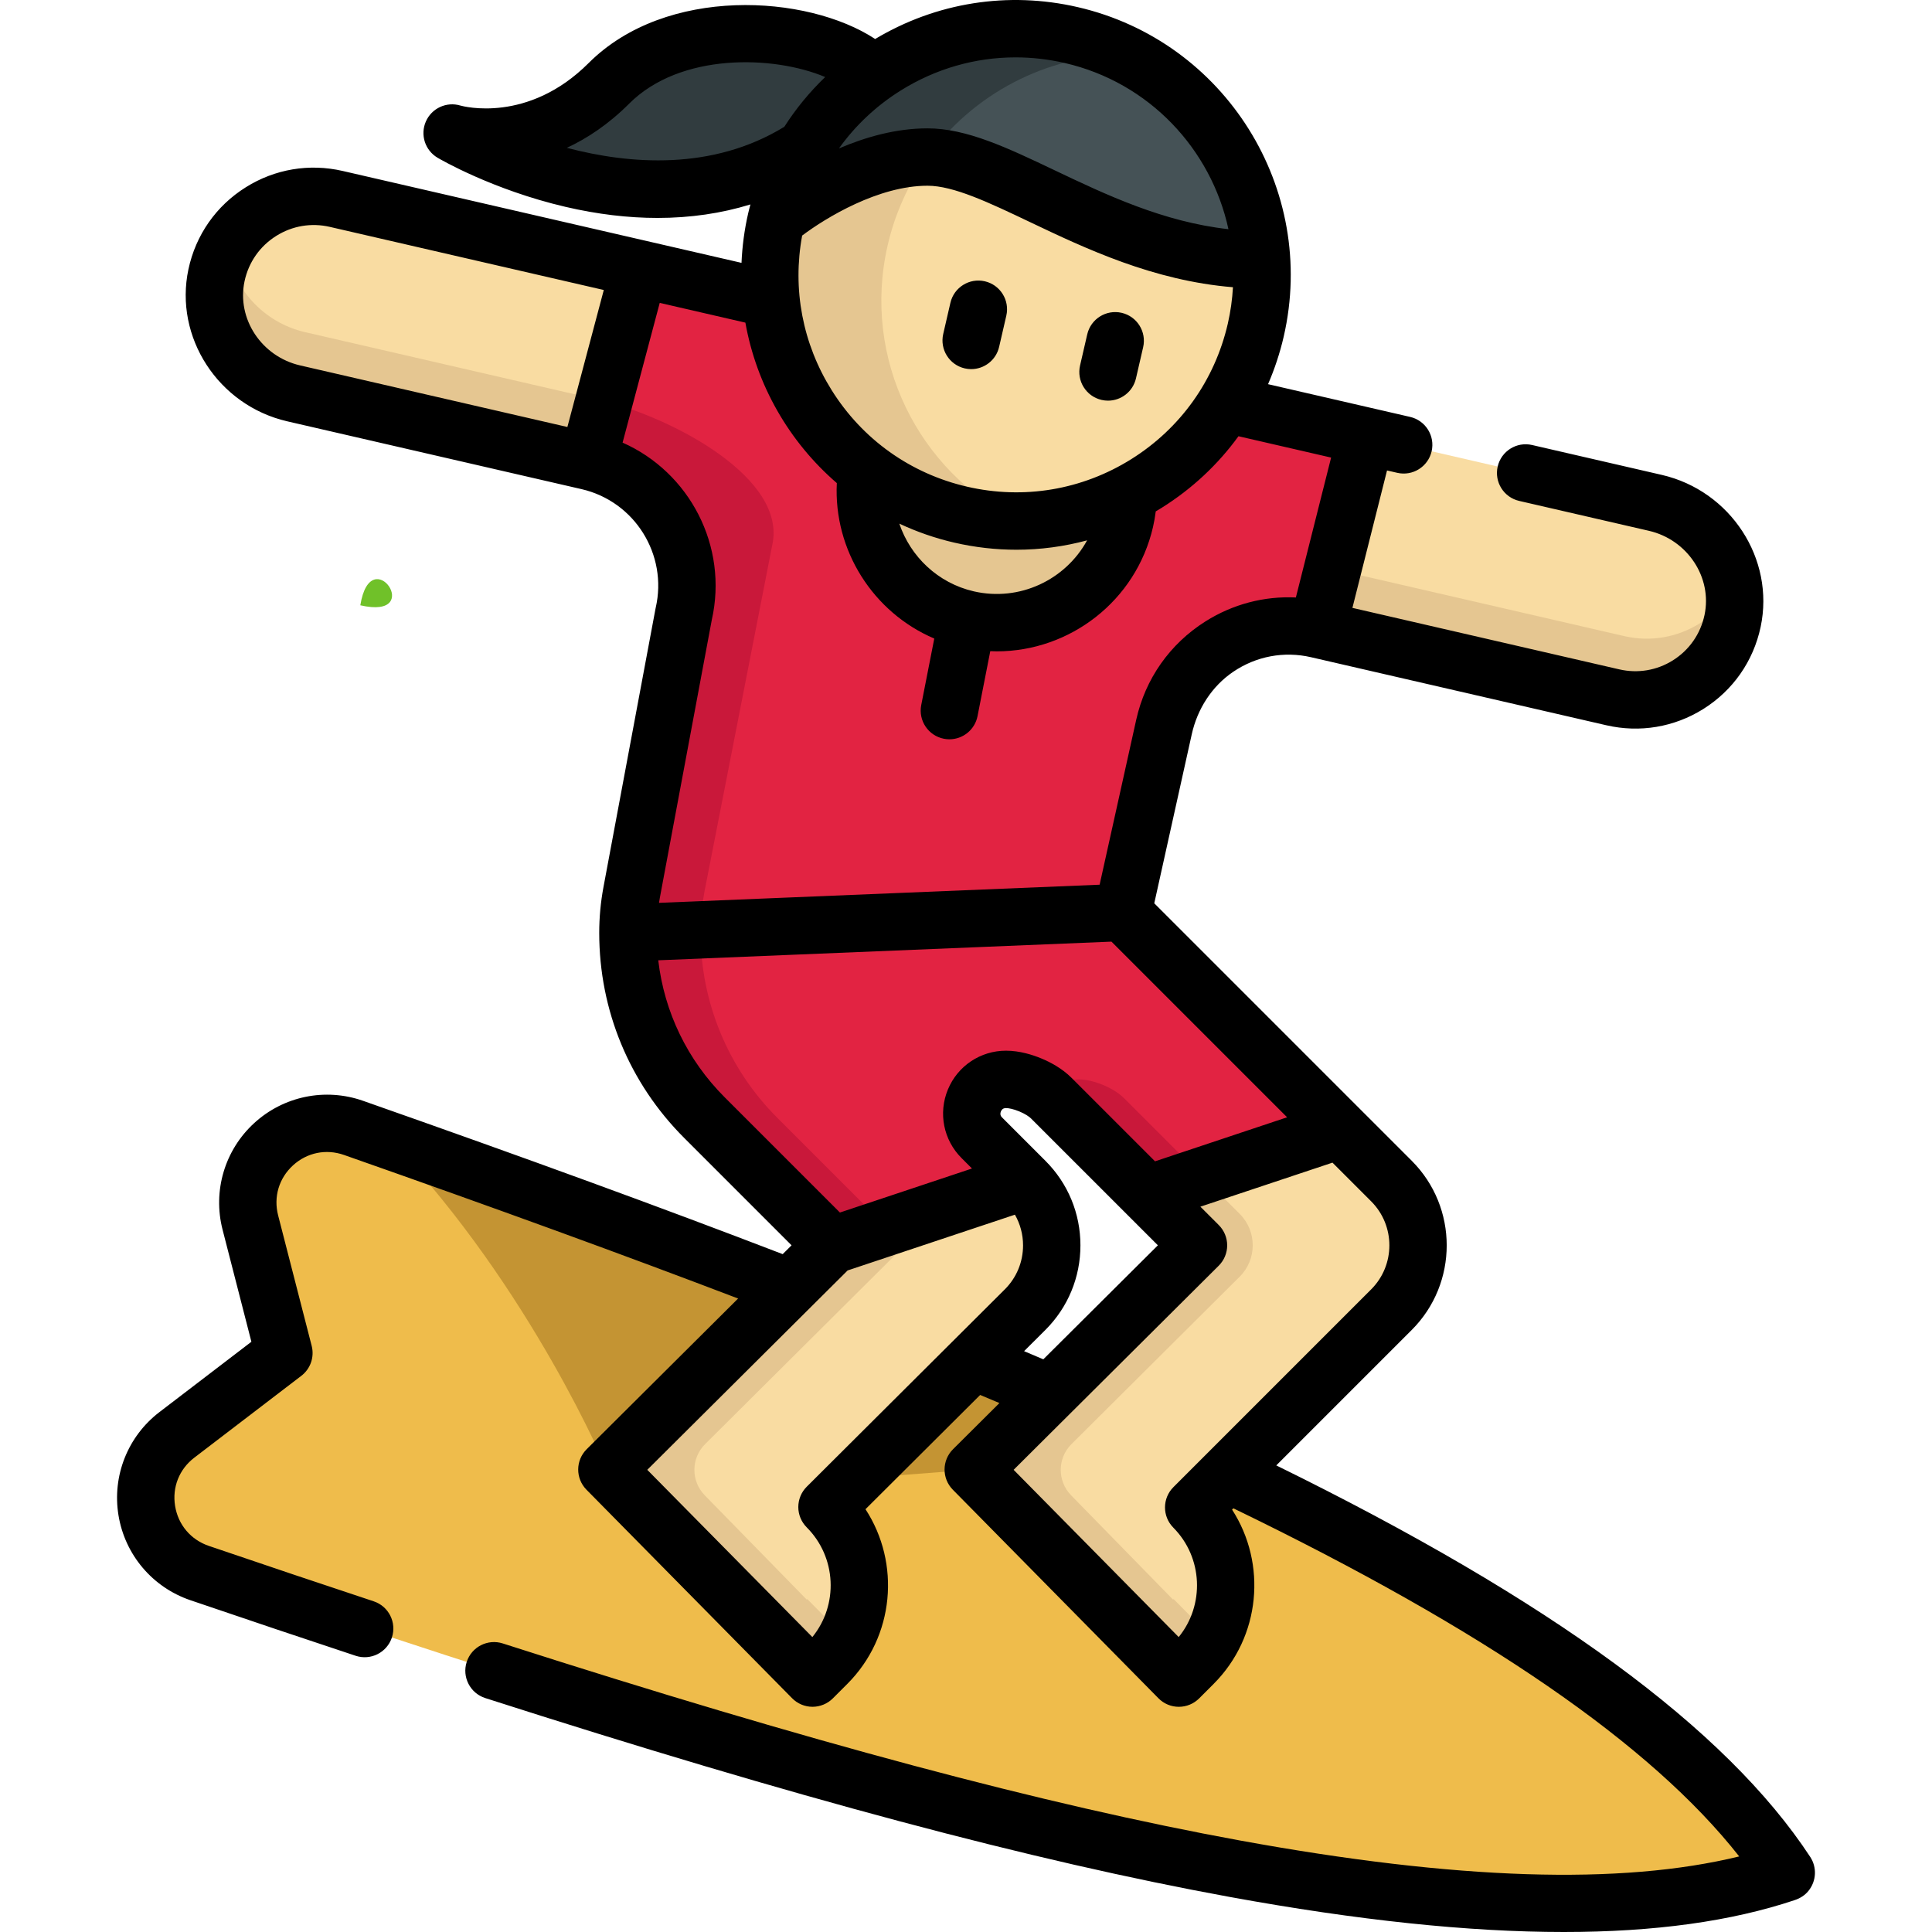 <?xml version="1.0" encoding="iso-8859-1"?>
<!-- Generator: Adobe Illustrator 19.0.0, SVG Export Plug-In . SVG Version: 6.00 Build 0)  -->
<svg version="1.1" id="Capa_1" xmlns="http://www.w3.org/2000/svg" xmlns:xlink="http://www.w3.org/1999/xlink" x="0px" y="0px"
	 viewBox="0 0 512 512" style="enable-background:new 0 0 512 512;" xml:space="preserve">
<path style="fill:#313C3F;" d="M231.483,19.668c-12.062-12.06-50.338-17.362-70.104,2.404s-41.56,13.178-41.56,13.178
	s53.222,31.436,94.78,3.047"/>
<path style="fill:#EFBC4B;" d="M473.38,496.276C391.1,523.949,228.579,476.702,52.89,416.875
	c-15.915-5.433-19.371-26.396-6.021-36.624l28.373-21.692l-8.9-34.596c-4.186-16.28,11.485-30.633,27.349-25.068
	c3.315,1.166,6.629,2.331,9.934,3.497c36.36,12.843,71.849,25.767,105.665,38.834l48.686,19.483
	c6.852,2.828,13.603,5.677,20.243,8.535l6.396,2.889l40.678,18.398C395.358,424.001,448.869,458.902,473.38,496.276z"/>
<path style="fill:#C49433;" d="M284.615,372.132l-26.7,17.313l-60.435,4.643l-36.644-4.643c0,0-19.929-47.774-57.211-87.054
	c36.36,12.843,71.849,25.767,105.665,38.834l48.686,19.483c6.852,2.828,13.603,5.677,20.243,8.535L284.615,372.132z"/>
<path style="fill:#F9DCA2;" d="M327.732,107.695l0.01,0.002l110.943,25.562c14.107,3.25,23.461,17.128,20.467,31.294
	c-1.549,7.31-5.966,13.243-11.822,16.914c-5.719,3.568-12.805,4.965-19.897,3.331l-78.296-18.04
	c-18.303-4.217-36.539,7.298-40.607,25.636l-10.961,49.417l71.179,71.179c9.413,9.413,9.413,24.675,0,34.088l-52.406,52.406
	c11.363,11.464,11.333,29.974-0.101,41.397l-3.832,3.832l-20.643-20.936l-0.152,0.142l-33.694-34.472l59.695-59.411l-39.001-39.001
	c-1.364-1.375-3.397-2.618-5.58-3.518c-2.183-0.91-4.509-1.466-6.44-1.466c-8.067,0-12.11,9.756-6.409,15.467l11.474,11.474
	c9.422,9.412,9.422,24.677,0,34.088l-52.497,52.305c11.453,11.464,11.453,30.034,0,41.499l-3.832,3.832l-20.653-20.936l-0.142,0.142
	l-33.703-34.472l59.705-59.411l-33.847-33.847c-12.989-12.989-20.286-30.607-20.286-48.976l0,0c0-3.591,0.332-7.175,0.992-10.704
	l13.783-73.734c4.195-18.204-7.163-36.361-25.357-40.554l-77.991-17.972c-14.116-3.253-23.469-17.14-20.456-31.302
	c1.559-7.308,5.974-13.23,11.816-16.885c5.723-3.588,12.819-4.982,19.911-3.348L200.634,78.41"/>
<g>
	<path style="fill:#E5C691;" d="M450.37,165.249c-5.719,3.569-12.805,4.965-19.897,3.331l-78.296-18.04
		c-18.303-4.217-36.539,7.297-40.607,25.636l-3.041,16.219c4.07-18.337,22.305-29.852,40.607-25.636l78.296,18.04
		c7.093,1.634,14.178,0.237,19.897-3.331c5.857-3.671,10.274-9.604,11.822-16.914c0.636-3.009,0.71-6.003,0.304-8.886
		C457.262,159.63,454.113,162.903,450.37,165.249z"/>
	<path style="fill:#E5C691;" d="M213.795,423.917l-27.029-27.645c-3.696-3.78-3.654-9.833,0.093-13.562l52.937-52.677
		l-33.847-33.847c-12.989-12.989-20.287-30.607-20.287-48.976c0-3.591,0.332-7.175,0.992-10.704l17.977-91.939
		c4.195-18.204-27.576-34.375-45.77-38.568L80.87,88.028c-11.109-2.56-19.263-11.706-20.766-22.387
		c-1.234,2.229-2.169,4.675-2.73,7.304c-3.014,14.161,6.338,28.049,20.456,31.302l77.991,17.97
		c17.439,4.018,28.586,20.864,25.791,38.286l0.017-0.095c-0.132,0.81-0.277,1.605-0.451,2.363l-13.783,73.734
		c-0.66,3.53-0.992,7.114-0.992,10.704c0,18.37,7.297,35.987,20.287,48.976l33.847,33.847l-59.705,59.412l33.704,34.472l0.142-0.142
		l20.653,20.936l3.832-3.832c2.038-2.04,3.707-4.308,5.021-6.719l-10.245-10.386L213.795,423.917z"/>
	<path style="fill:#E5C691;" d="M311.025,423.775l-0.152,0.142l-27.021-27.646c-3.695-3.78-3.653-9.832,0.093-13.56l44.579-44.368
		c4.608-4.586,4.617-12.042,0.02-16.639l-30.672-30.672c-1.364-1.375-3.397-2.618-5.58-3.517c-2.183-0.909-4.509-1.466-6.44-1.466
		c-3.534,0-6.295,1.872-7.804,4.457c0.198,0.173,0.387,0.349,0.564,0.527l39.001,39.001l-59.695,59.412l33.694,34.472l0.152-0.142
		l20.643,20.936l3.832-3.832c2.042-2.039,3.712-4.307,5.027-6.718L311.025,423.775z"/>
</g>
<path style="fill:#E22342;" d="M362.024,115.593l-12.884,51.16c-18.307-4.217-36.543,7.298-40.607,25.636l-10.968,49.426
	l-111.899,4.602l-19.27,0.791c0-3.588,0.335-7.177,0.993-10.704l13.786-73.734c4.197-18.205-7.167-36.36-25.352-40.557l4.237-15.935
	l9.316-35.073l31.261,7.207l127.094,29.285h0.01L362.024,115.593z"/>
<path style="fill:#E5C691;" d="M299.025,130.849c-0.051,2.362-0.334,4.734-0.882,7.126c-4.328,18.763-23.041,30.461-41.804,26.142
	c-17.942-4.146-29.437-21.449-26.609-39.371"/>
<path style="fill:#70C129;" d="M95.491,160.407C98.288,142.982,112.926,164.422,95.491,160.407L95.491,160.407z"/>
<path style="fill:#C9183A;" d="M204.632,144.564l-17.982,91.94c-0.608,3.264-0.943,6.589-0.983,9.914l-19.27,0.791
	c0-3.588,0.335-7.177,0.993-10.704l13.786-73.734c4.197-18.205-7.167-36.36-25.352-40.557l4.237-15.935
	C178.409,110.89,208.738,126.754,204.632,144.564z"/>
<path style="fill:#E22342;" d="M355.17,299.408l-48.352,16.127l-1.845,1.855l-26.365-26.365c-1.358-1.368-3.396-2.615-5.575-3.517
	c-2.19-0.902-4.511-1.46-6.447-1.46c-8.059,0-12.103,9.751-6.406,15.469l11.475,11.465l-51.119,17.05l-33.846-33.846
	c-12.995-12.995-20.294-30.613-20.294-48.98l131.168-5.393L355.17,299.408z"/>
<g>
	<path style="fill:#C9183A;" d="M234.979,325.216l-14.445,4.815l-33.846-33.846c-12.934-12.934-20.223-30.451-20.294-48.727
		c0.01-0.081,0.01-0.172,0.01-0.253l19.27-0.791c-0.01,0.264-0.01,0.527-0.01,0.791c0,18.368,7.288,35.985,20.283,48.98
		L234.979,325.216z"/>
	<path style="fill:#C9183A;" d="M318.485,311.643l-11.667,3.892l-1.845,1.855l-26.365-26.365c-0.172-0.172-0.365-0.355-0.557-0.527
		c1.51-2.585,4.268-4.45,7.805-4.45c1.926,0,4.247,0.558,6.437,1.46c2.179,0.902,4.217,2.149,5.575,3.517L318.485,311.643z"/>
</g>
<circle style="fill:#F9DCA2;" cx="269.239" cy="72.839" r="65.219"/>
<path style="fill:#E5C691;" d="M235.241,65.006c6.914-30.009,33.511-50.349,63.015-50.568c-4.483-2.223-9.285-3.978-14.375-5.15
	c-35.098-8.087-70.106,13.81-78.193,48.908c-8.087,35.098,13.81,70.106,48.908,78.193c5.09,1.173,10.175,1.696,15.179,1.659
	C243.341,124.941,228.327,95.015,235.241,65.006z"/>
<path style="fill:#455256;" d="M334.351,68.853h-0.01c-39.158,0-67.977-27.237-88.544-27.237c-20.557,0-40.111,16.584-40.111,16.584
	c8.089-35.103,43.091-56.998,78.194-48.909c5.048,1.166,9.833,2.889,14.283,5.089C319.136,24.738,332.942,45.67,334.351,68.853z"/>
<path style="fill:#313C3F;" d="M298.254,14.439c-20.963,0.152-40.445,10.461-52.457,27.176c-20.557,0-40.111,16.584-40.111,16.584
	c8.089-35.103,43.091-56.998,78.194-48.909c5.048,1.166,9.833,2.889,14.283,5.089C298.194,14.409,298.224,14.429,298.254,14.439z"/>
<path d="M479.734,492.11c-22.302-34.012-68.655-68.005-141.508-103.761l35.896-35.896c12.362-12.362,12.362-32.477,0-44.84
	l-68.23-68.229l9.939-44.805c1.483-6.685,5.313-12.703,10.98-16.547c6.106-4.141,13.466-5.512,20.618-3.865l78.297,18.04
	c8.832,2.034,17.935,0.511,25.642-4.298c7.887-4.945,13.293-12.679,15.223-21.783c3.805-18.003-7.947-36.069-26.199-40.275
	l-34.374-7.92c-4.091-0.943-8.173,1.61-9.115,5.702l0,0c-0.943,4.091,1.61,8.172,5.702,9.115l34.375,7.92
	c10.228,2.357,16.838,12.367,14.737,22.31c-1.067,5.033-4.059,9.313-8.41,12.04c-4.253,2.656-9.283,3.496-14.166,2.372
	l-70.737-16.298l9.174-36.415l2.704,0.623c4.091,0.943,8.173-1.61,9.116-5.702l0,0c0.943-4.091-1.61-8.172-5.702-9.115
	l-37.647-8.674c1.739-4.034,3.142-8.247,4.15-12.62c9.016-39.128-15.483-78.295-54.61-87.309
	c-18.457-4.252-37.45-1.237-53.662,8.452c-18.079-11.87-55.454-14.103-75.922,6.365c-16.1,16.099-33.324,11.463-33.984,11.276
	c-3.681-1.111-7.616,0.699-9.162,4.222s-0.217,7.645,3.095,9.601c0.585,0.346,14.533,8.505,33.947,13.028
	c8.4,1.957,16.547,2.929,24.358,2.929c8.657,0,16.896-1.205,24.614-3.576c-0.203,0.768-0.414,1.534-0.592,2.312
	c-1.015,4.403-1.582,8.806-1.775,13.168L90.808,45.304c-8.852-2.038-17.964-0.507-25.651,4.311
	c-7.873,4.924-13.278,12.648-15.22,21.747c-3.833,18.008,7.915,36.082,26.185,40.292l77.991,17.97
	c14.085,3.245,22.902,17.349,19.656,31.439c-0.023,0.102-0.045,0.206-0.065,0.31l-13.783,73.734
	c-0.744,3.981-1.121,8.053-1.121,12.101c0,20.532,7.996,39.834,22.514,54.352l28.459,28.459l-2.351,2.34
	c-32.17-12.369-67.667-25.339-111.214-40.635c-9.995-3.51-21.052-1.243-28.855,5.916c-7.799,7.154-11.007,17.967-8.372,28.22
	l7.642,29.72l-24.37,18.637c-8.403,6.431-12.561,16.912-10.852,27.353c1.711,10.454,9.003,19.074,19.037,22.497
	c15.665,5.335,30.074,10.179,43.814,14.729c3.99,1.321,8.292-0.849,9.606-4.842l0,0c1.312-3.984-0.848-8.276-4.831-9.593
	c-13.697-4.535-28.064-9.365-43.684-14.684c-4.78-1.631-8.122-5.579-8.938-10.56c-0.813-4.968,1.089-9.762,5.087-12.821
	l28.365-21.693c2.424-1.854,3.504-4.977,2.744-7.932l-8.895-34.592c-1.254-4.88,0.213-9.825,3.925-13.23
	c3.716-3.409,8.778-4.447,13.538-2.774c40.552,14.244,74.085,26.459,104.439,38.046l-40.136,39.939
	c-2.958,2.944-2.99,7.72-0.074,10.704l54.522,55.29c1.422,1.441,3.361,2.256,5.386,2.264c2.012,0,3.97-0.795,5.402-2.226
	l3.835-3.834c12.547-12.558,14.155-31.984,4.822-46.303l30.389-30.277c1.704,0.712,3.406,1.425,5.106,2.143l-12.299,12.24
	c-2.957,2.943-2.99,7.719-0.074,10.702l54.53,55.31c1.417,1.436,3.35,2.245,5.368,2.245h0.026c2.017,0,3.951-0.801,5.376-2.227
	l3.828-3.828c12.516-12.504,14.159-31.888,4.902-46.198l0.343-0.343c66.675,32.28,110.724,62.575,134.048,92.249
	c-31.449,7.67-74.906,6.269-132.308-4.224c-51.688-9.447-113.912-26.075-195.354-52.218c-3.991-1.281-8.273,0.908-9.562,4.897l0,0
	c-1.294,4.002,0.913,8.296,4.918,9.581c82.085,26.349,144.917,43.128,197.265,52.696c33.919,6.2,63.308,9.298,88.548,9.297
	c24.083,0,44.389-2.822,61.236-8.463c1.387-0.464,2.659-1.263,3.584-2.396C481.422,498.454,481.51,494.82,479.734,492.11z
	 M258.051,156.711c-9.505-2.197-16.784-9.223-19.722-17.944c4.577,2.145,9.439,3.853,14.559,5.033
	c5.479,1.262,11.002,1.885,16.489,1.885c6.337,0,12.619-0.843,18.718-2.487C282.383,153.651,270.215,159.51,258.051,156.711z
	 M299.79,121.684c-13.048,8.161-28.489,10.753-43.487,7.296c-14.996-3.455-27.749-12.543-35.91-25.59
	c-7.703-12.316-10.438-26.767-7.814-40.961c6.316-4.754,20.239-13.21,33.224-13.21c6.922,0,16.308,4.469,27.177,9.645
	c14.719,7.008,32.667,15.528,53.768,17.255c-0.184,3.201-0.623,6.427-1.366,9.654C321.926,100.77,312.838,113.523,299.79,121.684z
	 M269.128,15.205c4.34,0,8.712,0.494,13.046,1.492c22.447,5.172,38.798,22.89,43.377,44.041
	c-17.275-1.927-32.436-9.126-46.035-15.601c-12.533-5.967-23.358-11.122-33.715-11.122c-8.384,0-16.495,2.329-23.476,5.327
	c4.33-6.064,9.852-11.278,16.36-15.348C247.963,18.191,258.45,15.205,269.128,15.205z M150.211,39.176
	c5.414-2.505,11.056-6.241,16.543-11.728c13.513-13.513,38.184-12.824,51.93-7.033c-4.132,3.967-7.766,8.384-10.829,13.183
	C188.772,45.282,166.884,43.561,150.211,39.176z M64.808,74.532c1.074-5.033,4.062-9.303,8.42-12.029
	c4.246-2.662,9.278-3.508,14.166-2.381l72.617,16.732l-9.65,36.304L79.536,96.838C69.299,94.48,62.692,84.471,64.808,74.532z
	 M164.993,117.301l9.844-37.032l22.696,5.23c2.946,16.551,11.581,31.602,24.234,42.523c-0.894,17.776,9.595,34.29,25.826,41.202
	l-3.457,17.629c-0.808,4.12,1.877,8.115,5.998,8.923c0.494,0.097,0.986,0.144,1.471,0.144c3.561,0,6.741-2.515,7.452-6.142
	l3.375-17.212c0.578,0.023,1.157,0.049,1.731,0.049c19.331,0,36.863-13.315,41.392-32.944c0.313-1.368,0.554-2.755,0.732-4.15
	c0.524-0.31,1.048-0.618,1.566-0.943c8.069-5.047,14.93-11.491,20.355-18.97l24.549,5.656l-9.339,37.073
	c-8.399-0.398-16.707,1.764-23.975,6.351c-9.413,5.94-15.925,15.196-18.336,26.061l-9.695,43.708l-116.767,4.806
	c0.072-0.454,0.137-0.909,0.222-1.36l13.755-73.587C193.054,144.72,182.733,125.149,164.993,117.301z M192.064,290.81
	c-9.913-9.912-16.017-22.608-17.62-36.323l120.104-4.943l46.55,46.55l-35.003,11.669l-22.086-22.085
	c-2.584-2.604-5.82-4.261-8.054-5.182c-2.245-0.936-5.693-2.051-9.362-2.051c-6.758,0-12.799,4.034-15.389,10.28
	c-2.591,6.246-1.179,13.375,3.604,18.166l2.776,2.776l-34.995,11.667L192.064,290.81z M213.795,393.996
	c-1.43,1.424-2.234,3.358-2.237,5.376c-0.002,2.018,0.798,3.954,2.224,5.383c7.937,7.944,8.438,20.556,1.502,29.086l-43.75-44.324
	l53.098-52.837l44.333-14.78c1.398,2.454,2.155,5.233,2.155,8.133c0,4.407-1.717,8.55-4.83,11.658L213.795,393.996z
	 M271.394,358.071l5.636-5.616c5.994-5.988,9.295-13.951,9.295-22.423c0-8.471-3.302-16.435-9.293-22.419l-11.468-11.469
	c-0.171-0.17-0.69-0.691-0.316-1.595c0.373-0.899,1.104-0.899,1.344-0.899c0.646,0,1.954,0.231,3.543,0.893
	c1.561,0.643,2.636,1.395,3.101,1.864l33.613,33.612l-30.358,30.214C274.798,359.513,273.098,358.791,271.394,358.071z
	 M310.964,394.107c-2.959,2.96-2.97,7.755-0.022,10.728c7.869,7.939,8.338,20.512,1.425,29.005l-43.744-44.323l54.355-54.096
	c1.431-1.424,2.237-3.36,2.239-5.38s-0.799-3.956-2.226-5.385l-4.874-4.874l35.003-11.669l10.25,10.25
	c6.435,6.434,6.435,16.903,0,23.337L310.964,394.107z"/>
<path d="M297.245,82.899c-4.089-0.941-8.172,1.61-9.115,5.702l-1.905,8.265c-0.943,4.092,1.61,8.173,5.702,9.116
	c0.574,0.132,1.148,0.196,1.713,0.196c3.462,0,6.591-2.38,7.402-5.896l1.905-8.265C303.888,87.923,301.337,83.842,297.245,82.899z"
	/>
<path d="M260.982,74.544c-4.09-0.939-8.173,1.61-9.115,5.702l-1.904,8.265c-0.943,4.092,1.611,8.172,5.702,9.115
	c0.574,0.132,1.147,0.196,1.713,0.196c3.462,0,6.592-2.38,7.402-5.898l1.904-8.265C267.627,79.566,265.073,75.486,260.982,74.544z"
	/>
<g>
</g>
<g>
</g>
<g>
</g>
<g>
</g>
<g>
</g>
<g>
</g>
<g>
</g>
<g>
</g>
<g>
</g>
<g>
</g>
<g>
</g>
<g>
</g>
<g>
</g>
<g>
</g>
<g>
</g>
</svg>
